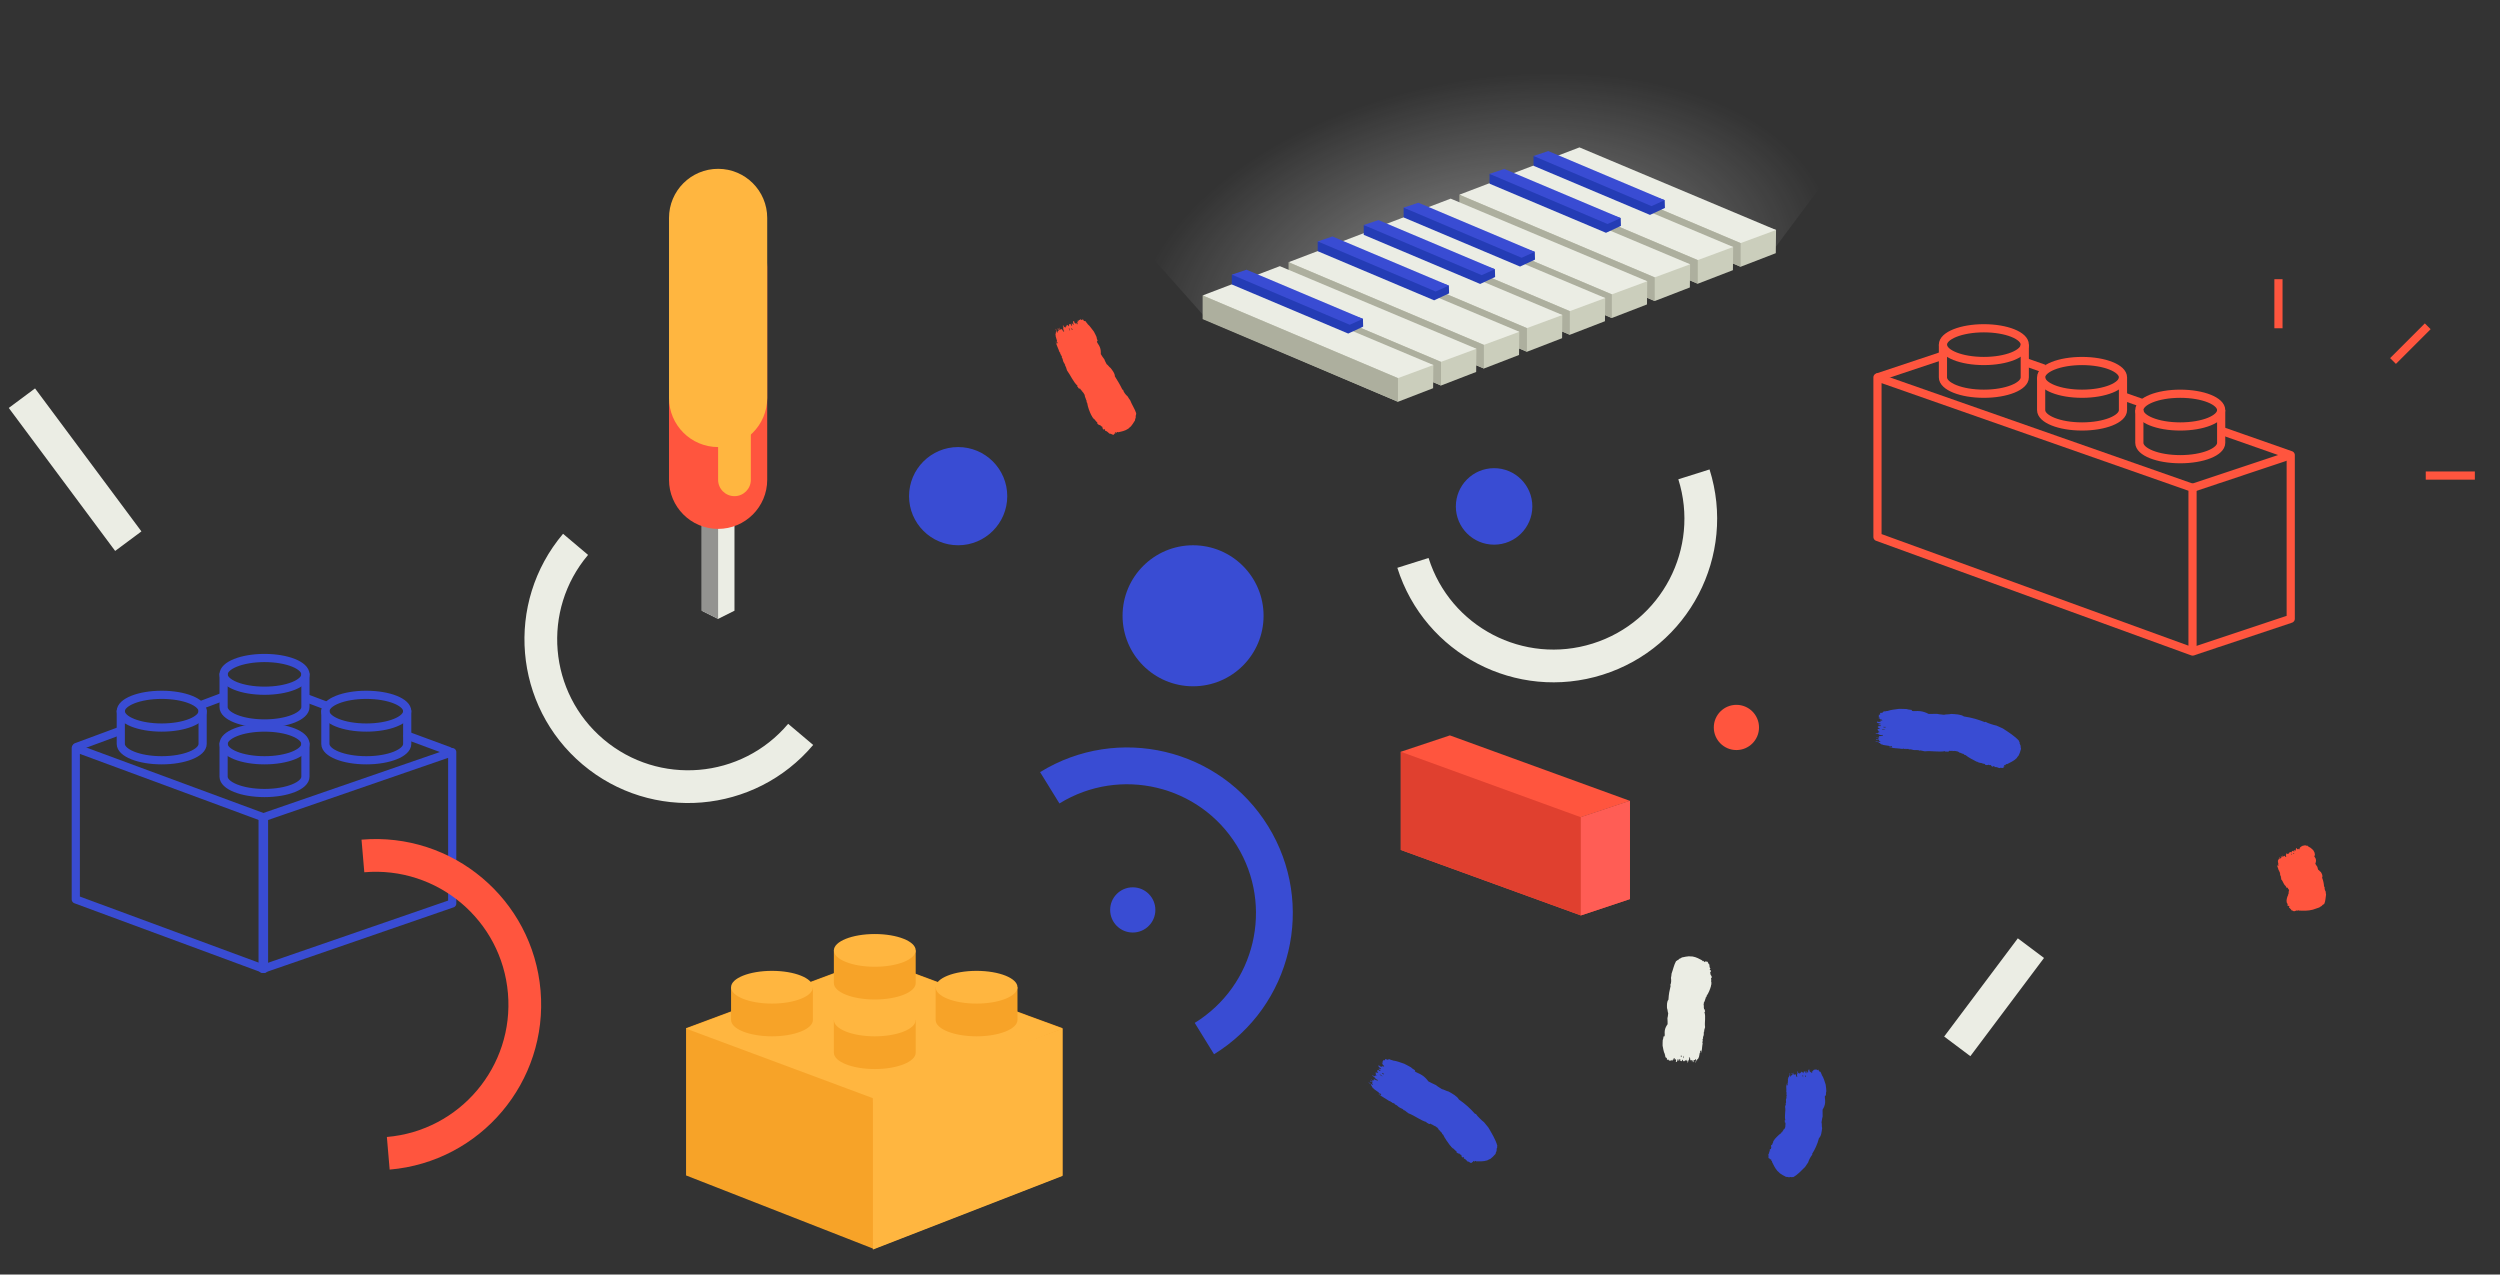 <?xml version="1.0" encoding="utf-8"?>
<!-- Generator: Adobe Illustrator 16.0.0, SVG Export Plug-In . SVG Version: 6.00 Build 0)  -->
<!DOCTYPE svg PUBLIC "-//W3C//DTD SVG 1.1//EN" "http://www.w3.org/Graphics/SVG/1.1/DTD/svg11.dtd">
<svg version="1.1" xmlns="http://www.w3.org/2000/svg" xmlns:xlink="http://www.w3.org/1999/xlink" x="0px" y="0px" width="611px"
	 height="311.5px" viewBox="-2.146 -33.314 611 311.5" enable-background="new -2.146 -33.314 611 311.5" xml:space="preserve">
<rect x="-2.146" y="-33.314" width="611" height="311.5" fill="#333333" stroke="none"/>
<g id="Layer_2">
	
		<radialGradient id="SVGID_1_" cx="360.604" cy="37.673" r="97.268" gradientTransform="matrix(0.981 -0.192 0.114 0.582 2.409 84.91)" gradientUnits="userSpaceOnUse">
		<stop  offset="0.129" style="stop-color:#FFFFFF;stop-opacity:0.4"/>
		<stop  offset="0.892" style="stop-color:#FFFFFF;stop-opacity:0"/>
	</radialGradient>
	<path fill="url(#SVGID_1_)" d="M256.854,4.186l35.5,40l139-16.5l32-43C463.354-15.314,341.354-81.814,256.854,4.186z"/>
</g>
<g id="Layer_1">
	
		<rect x="74.909" y="49.948" display="none" fill="none" stroke="#394CD3" stroke-width="2" stroke-miterlimit="10" width="407.998" height="239.727"/>
	<circle fill="#394CD3" cx="232.026" cy="87.948" r="12"/>
	<circle fill="#394CD3" cx="274.701" cy="189.071" r="5.525"/>
	<circle fill="#FF553E" cx="422.232" cy="144.474" r="5.525"/>
	<path fill="none" stroke="#EBEDE4" stroke-width="8" stroke-miterlimit="10" d="M193.539,146.168
		c-12.824,15.193-35.539,17.112-50.732,4.289c-15.191-12.826-17.111-35.541-4.287-50.732"/>
	<path fill="none" stroke="#394CD3" stroke-width="9" stroke-linejoin="round" stroke-miterlimit="10" d="M254.416,159.222
		c16.925-10.437,39.104-5.177,49.539,11.75c10.437,16.924,5.177,39.104-11.749,49.54"/>
	<path fill="none" stroke="#EBEDE4" stroke-width="8" stroke-miterlimit="10" d="M411.853,82.619
		c5.979,18.963-4.555,39.183-23.52,45.156c-18.963,5.976-39.183-4.555-45.156-23.519"/>
	<line fill="none" stroke="#EBEDE4" stroke-width="8" stroke-miterlimit="10" x1="3.208" y1="63.999" x2="29.208" y2="98.948"/>
	
		<line fill="none" stroke="#EBEDE4" stroke-width="8" stroke-miterlimit="10" x1="476.209" y1="222.415" x2="494.209" y2="198.413"/>
	<circle fill="#394CD3" cx="363.01" cy="90.454" r="9.348"/>
	<circle fill="#394CD3" cx="289.44" cy="117.183" r="17.232"/>
	<g>
		<g>
			<g>
				<path fill="#FF553E" d="M267.523,71.668c0.195,0.001,0.176-0.149,0.356-0.046c0.104,0.109,0.035,0.228,0.066,0.339
					c0.432,0.053,0.771,0.449,1.071,0.713c0.356-0.067,0.656,0.305,1.003,0.283c-0.143-0.2,0.06,0.018,0.121-0.047
					c-0.001-0.09-0.029-0.177-0.004-0.268c0.104,0.093,0.219,0.081,0.353-0.063c-0.092-0.068-0.234-0.064-0.122-0.22
					c0.171-0.04,0.313,0.122,0.475,0.155c-0.046-0.085-0.128-0.167-0.003-0.268c0.067,0.142,0.188-0.1,0.252,0.095
					c0.845-0.198,1.661-0.303,2.532-0.892c0.219-0.251,0.42-0.38,0.626-0.56c0.314-0.391,0.683-0.921,0.838-1.213
					c0.03-0.062,0.104-0.124,0.141-0.202c0.047-0.11,0.033-0.267,0.063-0.371c0.038-0.136,0.12-0.257,0.139-0.38
					c-0.058-0.148,0.035-0.316-0.021-0.463c0.142-0.093,0.028-0.147,0.113-0.23c-0.015-0.104-0.05-0.206,0.027-0.323
					c-0.341-1.088-1.063-2.082-1.479-3.191c-0.273-0.348-0.397-0.571-0.634-0.962c-0.482-0.389-0.998-1.063-1.104-1.616
					c-0.044-0.051-0.145,0.063-0.172-0.032c-0.546-1.152-1.055-1.987-1.839-3.25c0.021-0.702-0.56-1.395-1.036-2.03
					c-0.386-0.253-0.646-0.741-0.966-0.93c-0.171-0.37-0.395-0.678-0.556-1.179c-0.375-0.44-0.569-0.83-0.877-1.298
					c0.026-0.55,0.001-1.14-0.253-1.742c-0.268-0.642-0.618-0.889-0.712-1.337c0.104-0.043,0.097-0.104,0.194-0.148
					c-0.085-0.308-0.266-0.63-0.257-0.923c-0.247-0.57-0.355-0.742-0.661-1.338c-0.451-0.514-0.92-1.341-1.533-1.841
					c-0.103-0.275-0.332-0.306-0.414-0.613c-0.065,0.021-0.09-0.038-0.11-0.099c-0.122-0.002-0.232-0.023-0.35-0.041
					c-0.079-0.135-0.195-0.198-0.244-0.392c-0.155-0.038-0.175,0.086-0.255,0.167c-0.098-0.077-0.271-0.009-0.297-0.215
					c-0.135,0.126-0.361,0.232-0.545,0.25c0.042,0.109,0.088,0.218-0.067,0.283c0.062-0.105-0.064-0.204-0.169-0.225
					c0.087,0.118-0.031,0.19,0.078,0.314c-0.19,0.044-0.063,0.159-0.16,0.226c0.099,0.172,0.156,0.333-0.064,0.433
					c-0.094-0.11-0.096-0.391-0.244-0.391c0.06,0.088,0.06,0.161-0.033,0.217c-0.084-0.102-0.215-0.111-0.297-0.216
					c-0.152-0.168-0.028-0.396-0.209-0.455c-0.312,0.104-0.064,0.333-0.176,0.48c0.14,0.032,0.002,0.09,0.097,0.208
					c-0.02,0.095,0.104,0.221-0.068,0.282c-0.058-0.046-0.034-0.244-0.147-0.183c-0.062-0.066-0.041-0.283-0.204-0.156
					c-0.064,0.171,0.122,0.471,0.12,0.548c-0.028-0.104-0.181,0.025-0.224-0.049c-0.073-0.035-0.151-0.311-0.136-0.439
					c-0.165,0.102-0.165,0.272-0.257,0.019c-0.324,0.149-0.009,0.443-0.246,0.613c-0.028-0.175-0.156-0.167-0.205-0.307
					c-0.205,0.088-0.165,0.003-0.188-0.116c-0.186,0.118-0.034,0.545-0.341,0.408c0.126,0.152,0.037,0.257-0.028,0.366
					c-0.072-0.071-0.06-0.305-0.188-0.267c0.02,0.055,0.028,0.105-0.07,0.135c-0.182-0.043-0.317-0.32-0.302-0.516
					c-0.255,0.167,0.017,0.45,0.048,0.683c-0.063,0.034-0.123,0.07-0.068,0.133c0.021,0.283,0.103,0.35,0.155,0.63
					c0.067-0.023,0.151-0.078,0.185-0.034c-0.232,0.035-0.053,0.163-0.233,0.208c-0.159-0.225-0.296-0.335-0.451-0.696
					c-0.132-0.048-0.069,0.232-0.309,0.192c-0.027-0.104-0.082-0.155-0.149-0.183c-0.144-0.096,0.014-0.392-0.188-0.267
					c0.066,0.189,0.254,0.404,0.046,0.532c-0.182-0.046-0.178-0.439-0.394-0.423c0.087,0.086-0.161,0.281,0.062,0.273
					c-0.021-0.044-0.021-0.117,0.034-0.066c0.156,0.097,0.105,0.334,0.117,0.396c-0.068,0.061-0.306,0.081-0.254,0.167
					c0.076-0.029,0.104,0.079-0.018,0.107c0.021,0.065,0.089,0.146,0.021,0.19c-0.001-0.111-0.313-0.018-0.148-0.183l-0.152-0.332
					c-0.021-0.055,0.044-0.089-0.004-0.147c-0.069-0.071-0.057-0.306-0.188-0.267c0.104,0.197,0.05,0.358,0.193,0.564
					c-0.056,0.075-0.058,0.161-0.161,0.225l0.097,0.207c-0.227,0.124-0.057,0.335-0.176,0.482c0.027,0.073,0.069,0.124,0.131,0.141
					c-0.063,0.035-0.122,0.072-0.07,0.133c0.168,0.482,0.178,0.77,0.332,1.153c0.024,0.068-0.124,0.097-0.053,0.175
					c0.046,0.199,0.2,0.191,0.245,0.391c-0.218,0.019-0.162,0.081-0.233,0.208c-0.063-0.137-0.204-0.553-0.306-0.663
					c0.163,0.847,0.694,1.813,0.977,2.714c0.074-0.011,0.146-0.015,0.205,0.007c-0.247,0.035,0.071,0.193-0.078,0.251
					c0.073,0.129,0.271,0.209,0.14,0.413c0.246-0.01,0.146,0.283,0.317,0.375c0.042,0.085-0.119,0.128-0.021,0.226
					c0.241,0.318,0.234,0.665,0.306,0.864c0.114,0.352,0.366,0.619,0.494,0.923c0.034,0.082-0.022,0.175,0.007,0.267
					c0.021,0.063,0.14,0.121,0.165,0.183c0.146,0.339,0.15,0.645,0.293,0.925c0.95,1.297,1.46,2.726,2.578,3.757
					c-0.091,0.052-0.113,0.112-0.105,0.177c0.303,0.022,0.258,0.68,0.709,0.464c0.014,0.266,0.4,0.343,0.42,0.645
					c0.063-0.032,0.142-0.099,0.179-0.057c-0.057,0.044-0.146,0.084-0.126,0.137c0.152-0.022,0.183,0.327,0.359,0.224
					c-0.175,0.06,0.082,0.229,0.08,0.234c0.027,0.099,0.026,0.217,0.186,0.281c-0.025,0.123,0.026,0.254,0.106,0.388
					c0.021,0.052-0.015,0.1-0.047,0.147c0.224,0.212,0.259,0.854,0.48,1.066c-0.122,0.065,0.021,0.154-0.066,0.224l0.171,0.234
					c0.127,0.964,0.581,2.146,1.008,3.021l0.176,0.238c0.033,0.054-0.021,0.104,0.039,0.155c0.119,0.177,0.266,0.339,0.397,0.507
					c0.043,0.048,0.104,0.007,0.144,0.079c0.231,0.271,0.451,0.611,0.707,0.772c0.024,0.113-0.05,0.229,0.051,0.344
					c0.229,0.228,0.479,0.344,0.75,0.348c-0.063,0.064,0.033,0.129,0.08,0.192c0.126,0.067,0.597,0.223,0.348,0.422
					c-0.021-0.021-0.073-0.013-0.047,0.039C267.326,71.267,267.398,71.492,267.523,71.668z M259.056,46.908
					c0.305-0.003,0.147,0.426,0.357,0.638C259.112,47.354,259.256,47.291,259.056,46.908z M259.776,47.33
					c0.147-0.128-0.063-0.152-0.099-0.355l0.163-0.075c0.065,0.208,0.046,0.225,0.171,0.373
					C259.908,47.341,259.857,47.31,259.776,47.33z"/>
			</g>
		</g>
	</g>
	<g>
		<g>
			<g>
				<path fill="#FF553E" d="M557.312,188.627c0.157,0.011,0.229-0.063,0.313-0.006c0.02,0.061-0.103,0.109-0.143,0.164
					c0.309,0.049,0.347,0.262,0.434,0.402c0.316-0.003,0.34,0.191,0.626,0.218c0.004-0.104,0.034,0.013,0.121-0.009
					c0.052-0.041,0.078-0.084,0.149-0.124c0.027,0.054,0.127,0.06,0.314,0.007c-0.031-0.042-0.149-0.055,0.027-0.115
					c0.156,0,0.18,0.092,0.285,0.123c0.016-0.043-0.005-0.092,0.15-0.123c-0.024,0.072,0.208-0.022,0.146,0.072
					c0.786,0.006,1.503,0.077,2.544-0.061c0.317-0.086,0.557-0.113,0.823-0.165c0.479-0.138,1.074-0.341,1.363-0.464
					c0.059-0.023,0.157-0.043,0.229-0.076c0.102-0.051,0.177-0.139,0.26-0.188c0.104-0.063,0.238-0.115,0.32-0.181
					c0.034-0.094,0.201-0.168,0.235-0.265c0.165-0.021,0.104-0.075,0.22-0.104c0.045-0.063,0.07-0.129,0.197-0.18
					c0.308-0.705,0.274-1.479,0.417-2.234c-0.069-0.264-0.069-0.426-0.084-0.715c-0.219-0.323-0.339-0.832-0.256-1.18
					c-0.021-0.036-0.151,0.03-0.144-0.031c-0.067-0.771-0.156-1.38-0.488-2.209c0.238-0.476-0.063-0.942-0.291-1.366
					c-0.272-0.154-0.402-0.443-0.646-0.542c-0.063-0.229-0.189-0.411-0.217-0.731c-0.234-0.254-0.31-0.5-0.5-0.765
					c0.139-0.364,0.231-0.759,0.122-1.131c-0.117-0.394-0.377-0.513-0.386-0.796c0.104-0.048,0.104-0.085,0.202-0.132
					c-0.025-0.183-0.137-0.353-0.08-0.539c-0.134-0.315-0.201-0.404-0.382-0.728c-0.317-0.256-0.613-0.643-1.097-0.803
					c-0.049-0.144-0.254-0.107-0.28-0.275c-0.063,0.027-0.073-0.004-0.086-0.033c-0.107,0.023-0.208,0.04-0.31,0.056
					c-0.053-0.063-0.147-0.075-0.162-0.18c-0.134,0.013-0.17,0.092-0.255,0.157c-0.075-0.022-0.243,0.058-0.235-0.063
					c-0.141,0.106-0.363,0.224-0.531,0.274c0.021,0.059,0.046,0.113-0.104,0.188c0.07-0.077-0.027-0.108-0.118-0.097
					c0.063,0.052-0.058,0.123,0.022,0.173c-0.183,0.069-0.082,0.11-0.183,0.173c0.063,0.081,0.092,0.165-0.127,0.276
					c-0.063-0.046-0.021-0.216-0.161-0.183c0.04,0.039,0.028,0.086-0.063,0.142c-0.062-0.041-0.178-0.021-0.235-0.063
					c-0.111-0.063,0.035-0.231-0.118-0.229c-0.298,0.135-0.108,0.217-0.23,0.332c0.12-0.014-0.015,0.055,0.054,0.104
					c-0.029,0.063,0.063,0.111-0.104,0.188c-0.045-0.019,0.008-0.142-0.106-0.076c-0.044-0.026,0.007-0.162-0.16-0.049
					c-0.086,0.118,0.038,0.258,0.023,0.305c-0.009-0.058-0.166,0.058-0.192,0.021c-0.062-0.004-0.09-0.15-0.056-0.233
					c-0.165,0.101-0.191,0.203-0.234,0.069c-0.315,0.166-0.076,0.271-0.315,0.429c0-0.103-0.115-0.063-0.142-0.14
					c-0.199,0.103-0.147,0.039-0.147-0.026c-0.188,0.112-0.116,0.339-0.371,0.326c0.091,0.063-0.008,0.146-0.084,0.229
					c-0.058-0.026-0.006-0.172-0.129-0.118c0.007,0.028,0.01,0.061-0.086,0.1c-0.157,0.016-0.239-0.121-0.193-0.242
					c-0.257,0.16-0.057,0.27-0.063,0.398c-0.063,0.037-0.122,0.071-0.086,0.1c-0.022,0.167,0.039,0.188,0.048,0.346
					c0.063-0.029,0.147-0.082,0.172-0.063c-0.22,0.072-0.072,0.109-0.244,0.18c-0.109-0.102-0.219-0.135-0.303-0.316
					c-0.111,0-0.103,0.156-0.311,0.188c-0.009-0.059-0.051-0.074-0.107-0.076c-0.113-0.023,0.071-0.238-0.13-0.117
					c0.032,0.103,0.168,0.188-0.039,0.313c-0.155,0.014-0.094-0.228-0.29-0.166c0.063,0.03-0.188,0.207,0.014,0.149
					c-0.017-0.021-0.002-0.063,0.043-0.049c0.126,0.022,0.045,0.178,0.044,0.215c-0.071,0.055-0.288,0.118-0.256,0.159
					c0.075-0.036,0.084,0.023-0.031,0.068c0.008,0.036,0.062,0.065-0.01,0.108c0.017-0.065-0.28,0.063-0.107-0.074l-0.087-0.165
					c-0.011-0.028,0.054-0.064,0.021-0.093c-0.057-0.024-0.007-0.17-0.132-0.114c0.065,0.095-0.012,0.204,0.091,0.297
					c-0.063,0.058-0.075,0.108-0.184,0.173l0.058,0.104c-0.227,0.127-0.104,0.218-0.232,0.332c0.016,0.037,0.046,0.061,0.097,0.058
					c-0.063,0.036-0.122,0.069-0.085,0.097c0.077,0.254,0.042,0.426,0.123,0.622c0.014,0.035-0.128,0.087-0.073,0.117
					c0.012,0.108,0.15,0.067,0.161,0.18c-0.197,0.063-0.156,0.087-0.242,0.181c-0.039-0.064-0.102-0.287-0.177-0.332
					c0.033,0.479,0.313,0.934,0.396,1.403c0.065-0.021,0.132-0.04,0.182-0.04c-0.228,0.074,0.028,0.098-0.116,0.165
					c0.041,0.063,0.204,0.063,0.046,0.214c0.225-0.061,0.077,0.135,0.217,0.151c0.021,0.042-0.133,0.103-0.063,0.14
					c0.161,0.137,0.078,0.336,0.085,0.438c0.019,0.18,0.17,0.28,0.207,0.433c0.011,0.04-0.063,0.105-0.061,0.151
					c0.003,0.028,0.093,0.041,0.101,0.069c0.043,0.166-0.026,0.342,0.027,0.474c0.538,0.553,0.515,1.299,1.222,1.71
					c-0.096,0.041-0.134,0.078-0.146,0.111c0.271-0.028-0.005,0.347,0.459,0.172c-0.086,0.146,0.219,0.146,0.125,0.314
					c0.063-0.021,0.152-0.067,0.174-0.051c-0.063,0.031-0.158,0.063-0.158,0.092c0.141-0.031,0.037,0.163,0.229,0.088
					c-0.174,0.053-0.015,0.119-0.019,0.123c-0.012,0.056-0.057,0.117,0.056,0.142c-0.064,0.067-0.065,0.139-0.048,0.205
					c-0.003,0.024-0.049,0.055-0.095,0.084c0.113,0.098-0.092,0.44,0.021,0.541c-0.134,0.044-0.039,0.077-0.146,0.124l0.047,0.115
					c-0.293,0.519-0.405,1.105-0.418,1.532l0.047,0.114c0.009,0.023-0.063,0.053-0.038,0.077l0.069,0.248
					c0.01,0.021,0.08,0.002,0.073,0.038c0.047,0.134,0.048,0.302,0.17,0.383c-0.039,0.056-0.158,0.109-0.142,0.168
					c0.067,0.109,0.209,0.172,0.428,0.18c-0.084,0.029-0.039,0.063-0.035,0.094c0.065,0.035,0.368,0.125,0.061,0.211
					c-0.002-0.01-0.053-0.008-0.058,0.021C557.359,188.433,557.303,188.542,557.312,188.627z M557.767,175.331
					c0.276-0.067,0.068,0.228,0.228,0.308C557.752,175.588,557.888,175.52,557.767,175.331z M558.356,175.422
					c0.154-0.11-0.032-0.077-0.034-0.192l0.16-0.082c0.028,0.108,0.008,0.125,0.101,0.187
					C558.473,175.399,558.431,175.392,558.356,175.422z"/>
			</g>
		</g>
	</g>
	<g>
		<g>
			<g>
				<path fill="#394CD3" d="M430.302,247.767c0.079,0.147,0.197,0.127,0.183,0.269c-0.056,0.082-0.18,0.03-0.263,0.059
					c0.116,0.322-0.096,0.59-0.206,0.826c0.188,0.289-0.038,0.515,0.077,0.793c0.129-0.107,0.003,0.045,0.074,0.1
					c0.075,0.002,0.143-0.02,0.227,0.005c-0.051,0.081-0.008,0.179,0.152,0.289c0.036-0.073-0.011-0.19,0.155-0.097
					c0.082,0.14-0.021,0.256-0.006,0.389c0.063-0.036,0.108-0.104,0.229,0.002c-0.104,0.059,0.137,0.16-0.017,0.211
					c0.393,0.717,0.661,1.448,1.346,2.26c0.265,0.198,0.416,0.387,0.613,0.576c0.404,0.288,0.954,0.61,1.255,0.735
					c0.061,0.026,0.132,0.096,0.211,0.121c0.11,0.036,0.26,0.004,0.366,0.021c0.138,0.021,0.267,0.092,0.39,0.092
					c0.139-0.078,0.316-0.013,0.458-0.094c0.106,0.127,0.149,0.006,0.244,0.078c0.104-0.033,0.203-0.088,0.331-0.029
					c1.059-0.563,1.984-1.588,2.899-2.494c0.262-0.424,0.44-0.646,0.727-1.071c0.212-0.663,0.637-1.499,1.046-1.944
					c0.023-0.068-0.127-0.095-0.057-0.179c0.385-0.599,0.681-1.158,0.946-1.767c0.288-0.604,0.508-1.264,0.721-2.063
					c0.577-0.52,0.649-1.551,0.776-2.428c-0.129-0.488-0.02-1.086-0.147-1.461c0.113-0.434,0.1-0.842,0.269-1.389
					c-0.04-0.623,0.029-1.092-0.016-1.687c0.298-0.483,0.588-1.062,0.626-1.767c0.048-0.748-0.127-1.154-0.05-1.635
					c0.111,0.004,0.13-0.062,0.234-0.062c0.039-0.345-0.005-0.745,0.111-1.04c-0.011-0.688-0.079-0.896-0.162-1.625
					c-0.229-0.7-0.488-1.697-0.949-2.364c-0.024-0.317-0.241-0.378-0.243-0.661c-0.068,0.01-0.076-0.05-0.082-0.105
					c-0.117-0.023-0.223-0.063-0.326-0.101c-0.044-0.132-0.142-0.21-0.14-0.386c-0.141-0.063-0.188,0.043-0.286,0.102
					c-0.073-0.086-0.259-0.061-0.23-0.242c-0.16,0.086-0.407,0.136-0.588,0.117c0.013,0.104,0.027,0.207-0.138,0.232
					c0.084-0.082-0.015-0.189-0.106-0.227c0.055,0.119-0.077,0.16-0.003,0.289c-0.195,0.004-0.103,0.127-0.211,0.166
					c0.053,0.168,0.067,0.317-0.173,0.363c-0.063-0.111,0.008-0.355-0.139-0.386c0.033,0.087,0.018,0.151-0.087,0.185
					c-0.057-0.104-0.18-0.139-0.229-0.242c-0.106-0.174,0.07-0.354-0.089-0.438c-0.323,0.033-0.146,0.277-0.289,0.39
					c0.125,0.055-0.021,0.078,0.04,0.196c-0.041,0.08,0.044,0.214-0.138,0.234c-0.045-0.052,0.026-0.22-0.1-0.188
					c-0.041-0.068,0.03-0.256-0.158-0.176c-0.104,0.139,0,0.436-0.021,0.5c-0.001-0.096-0.18-0.01-0.199-0.084
					c-0.063-0.044-0.069-0.298-0.021-0.406c-0.185,0.057-0.228,0.206-0.25-0.031c-0.353,0.068-0.119,0.386-0.392,0.49
					c0.015-0.158-0.11-0.178-0.123-0.308c-0.219,0.039-0.16-0.027-0.148-0.136c-0.207,0.068-0.171,0.47-0.432,0.293
					c0.084,0.156-0.027,0.229-0.121,0.313c-0.051-0.074,0.021-0.273-0.113-0.268c0.004,0.05,0.002,0.097-0.103,0.104
					c-0.165-0.07-0.229-0.339-0.162-0.505c-0.288,0.101-0.1,0.396-0.124,0.604c-0.068,0.019-0.137,0.039-0.103,0.103
					c-0.053,0.251,0.012,0.323-0.006,0.579c0.068-0.008,0.165-0.04,0.185,0.004c-0.232-0.012-0.092,0.135-0.276,0.141
					c-0.098-0.228-0.2-0.348-0.263-0.689c-0.114-0.064-0.126,0.189-0.346,0.109c0-0.097-0.039-0.149-0.1-0.188
					c-0.113-0.107,0.108-0.339-0.114-0.268c0.02,0.178,0.145,0.398-0.088,0.473c-0.163-0.072-0.063-0.416-0.271-0.438
					c0.063,0.09-0.227,0.215-0.012,0.25c-0.012-0.043,0.007-0.106,0.052-0.055c0.126,0.113,0.021,0.313,0.014,0.369
					c-0.081,0.039-0.313,0.018-0.285,0.102c0.081-0.016,0.081,0.088-0.044,0.09c0.003,0.063,0.052,0.144-0.026,0.173
					c0.026-0.101-0.297-0.072-0.099-0.188l-0.063-0.316c-0.007-0.051,0.063-0.069,0.035-0.131c-0.053-0.074,0.021-0.274-0.114-0.269
					c0.053,0.192-0.043,0.322,0.045,0.528c-0.07,0.056-0.095,0.13-0.211,0.166l0.04,0.197c-0.249,0.064-0.139,0.281-0.289,0.39
					c0.01,0.069,0.038,0.12,0.091,0.147c-0.069,0.019-0.137,0.038-0.103,0.103c0.047,0.461-0.06,0.639-0.021,0.973
					c0.003,0.058-0.146,0.056-0.103,0.123c-0.021,0.158,0.132,0.183,0.113,0.339c-0.213-0.025-0.18,0.03-0.286,0.111
					c-0.021-0.111-0.023-0.446-0.086-0.549c-0.077,0.658,0.05,1.468-0.02,2.186c0.071,0.014,0.142,0.025,0.188,0.059
					c-0.241-0.037-0.004,0.156-0.166,0.158c0.016,0.106,0.165,0.217-0.039,0.322c0.229,0.061,0.021,0.237,0.144,0.35
					c0.004,0.069-0.16,0.057-0.108,0.147c0.095,0.287-0.043,0.522-0.078,0.683c-0.063,0.271,0.039,0.526,0.014,0.771
					c-0.009,0.065-0.103,0.106-0.117,0.177c-0.01,0.049,0.067,0.126,0.063,0.178c-0.021,0.271-0.181,0.465-0.19,0.689
					c0.108,0.585,0.063,1.145,0.003,1.676c-0.031,0.541-0.084,1.057,0.063,1.607c-0.104-0.02-0.155,0.002-0.188,0.039
					c0.236,0.17-0.204,0.477,0.268,0.602c-0.167,0.139,0.069,0.382-0.111,0.537c0.065,0.021,0.168,0.029,0.169,0.07
					c-0.07-0.01-0.165-0.041-0.185-0.004c0.13,0.074-0.079,0.256,0.12,0.309c-0.169-0.07-0.089,0.154-0.095,0.156
					c-0.043,0.063-0.121,0.115-0.057,0.234c-0.104,0.037-0.154,0.127-0.188,0.23c-0.021,0.033-0.078,0.033-0.134,0.035
					c0.011,0.224-0.396,0.511-0.387,0.729c-0.13-0.052-0.087,0.073-0.198,0.044l-0.063,0.188c-0.316,0.207-0.615,0.469-0.88,0.741
					c-0.271,0.269-0.531,0.535-0.725,0.783l-0.072,0.172c-0.018,0.037-0.087,0.01-0.091,0.063c-0.051,0.125-0.12,0.24-0.18,0.36
					c-0.016,0.037,0.052,0.072,0.014,0.109c-0.093,0.203-0.245,0.406-0.239,0.611c-0.075,0.033-0.199-0.004-0.24,0.081
					c-0.071,0.188-0.051,0.378,0.07,0.579c-0.078-0.04-0.086,0.037-0.114,0.076c0.005,0.1,0.094,0.473-0.177,0.299
					c0.011-0.016-0.021-0.057-0.052-0.031C430.525,247.586,430.383,247.661,430.302,247.767z M438.395,229.388
					c0.295,0.054,0.036,0.397,0.188,0.623C438.342,229.788,438.492,229.76,438.395,229.388z M438.985,229.889
					c0.177-0.085-0.021-0.146-0.005-0.329l0.178-0.035c0.013,0.192-0.014,0.203,0.07,0.356
					C439.108,229.926,439.068,229.885,438.985,229.889z"/>
			</g>
		</g>
	</g>
	<g>
		<g>
			<g>
				<path fill="#EBEDE4" d="M416.002,203.861c-0.146-0.108-0.233-0.007-0.296-0.171c0-0.125,0.131-0.158,0.187-0.244
					c-0.272-0.271-0.24-0.703-0.275-1.031c-0.305-0.162-0.259-0.557-0.521-0.742c-0.038,0.199-0.03-0.043-0.119-0.043
					c-0.063,0.056-0.103,0.123-0.185,0.16c-0.012-0.112-0.104-0.175-0.297-0.166c0.018,0.099,0.123,0.181-0.063,0.205
					c-0.149-0.074-0.141-0.257-0.23-0.367c-0.026,0.076-0.025,0.175-0.185,0.158c0.047-0.123-0.206-0.051-0.116-0.201
					c-0.743-0.375-1.398-0.805-2.438-0.978c-0.332,0.021-0.564-0.022-0.839-0.04c-0.498,0.044-1.133,0.148-1.445,0.236
					c-0.063,0.018-0.163,0.011-0.241,0.039c-0.109,0.039-0.209,0.146-0.305,0.193c-0.122,0.063-0.269,0.088-0.363,0.154
					c-0.063,0.131-0.245,0.182-0.309,0.313c-0.163-0.028-0.122,0.074-0.242,0.074c-0.063,0.077-0.106,0.166-0.243,0.193
					c-0.513,0.924-0.722,2.043-1.094,3.047c-0.018,0.402-0.066,0.631-0.146,1.039c0.105,0.559,0.074,1.324-0.184,1.785
					c0.002,0.063,0.15,0.037,0.114,0.123c-0.28,1.139-0.473,2.043-0.543,3.4c-0.429,0.506-0.366,1.338-0.354,2.065
					c0.18,0.403,0.129,0.928,0.294,1.244c-0.063,0.379-0.044,0.737-0.187,1.218c0.071,0.54,0.013,0.95,0.042,1.475
					c-0.309,0.428-0.589,0.92-0.685,1.532c-0.097,0.648,0.058,1.021-0.065,1.425c-0.112-0.013-0.135,0.043-0.24,0.035
					c-0.067,0.288-0.061,0.633-0.2,0.87c-0.044,0.578-0.024,0.771-0.033,1.396c0.149,0.639,0.217,1.455,0.553,2.08
					c-0.029,0.254,0.166,0.365,0.104,0.64c0.068,0.009,0.063,0.063,0.058,0.121c0.107,0.048,0.199,0.106,0.297,0.165
					c0.014,0.136,0.09,0.229,0.051,0.398c0.123,0.088,0.192-0.002,0.302-0.033c0.054,0.098,0.238,0.108,0.173,0.281
					c0.177-0.049,0.429-0.043,0.603,0.016c0.009-0.104,0.017-0.205,0.186-0.195c-0.102,0.061-0.029,0.188,0.056,0.24
					c-0.025-0.127,0.11-0.141,0.064-0.277c0.191,0.039,0.127-0.102,0.242-0.113c-0.015-0.173,0.004-0.32,0.248-0.313
					c0.035,0.122-0.085,0.342,0.051,0.398c-0.016-0.093,0.02-0.148,0.123-0.155c0.032,0.108,0.146,0.169,0.175,0.28
					c0.063,0.189-0.146,0.321-0.012,0.438c0.324,0.037,0.204-0.235,0.367-0.312c-0.109-0.078,0.038-0.07,0.005-0.198
					c0.059-0.067,0.003-0.214,0.186-0.194c0.031,0.059-0.074,0.204,0.058,0.2c0.022,0.075-0.088,0.237,0.113,0.2
					c0.136-0.107,0.097-0.414,0.132-0.477c-0.021,0.094,0.173,0.049,0.179,0.123c0.052,0.059,0.002,0.303-0.068,0.396
					c0.191-0.016,0.27-0.15,0.236,0.085c0.356,0.007,0.202-0.347,0.49-0.39c-0.052,0.148,0.066,0.191,0.052,0.319
					c0.224,0.011,0.148,0.063,0.116,0.161c0.219-0.021,0.271-0.413,0.482-0.188c-0.047-0.168,0.079-0.215,0.188-0.273
					c0.032,0.083-0.081,0.26,0.054,0.279c0.008-0.049,0.021-0.094,0.121-0.076c0.146,0.104,0.146,0.373,0.049,0.519
					c0.302-0.032,0.184-0.356,0.253-0.553c0.072-0.002,0.145-0.008,0.122-0.076c0.104-0.229,0.063-0.313,0.133-0.555
					c-0.068-0.009-0.17,0.004-0.18-0.043c0.227,0.063,0.118-0.107,0.303-0.074c0.045,0.237,0.12,0.377,0.104,0.719
					c0.099,0.091,0.165-0.151,0.358-0.028c-0.021,0.092,0.009,0.149,0.059,0.199c0.087,0.129-0.184,0.301,0.053,0.278
					c0.021-0.175-0.052-0.414,0.19-0.435c0.144,0.104-0.032,0.412,0.169,0.479c-0.041-0.101,0.268-0.157,0.063-0.235
					c0.002,0.041-0.029,0.102-0.063,0.037c-0.1-0.136,0.05-0.304,0.067-0.354c0.089-0.021,0.311,0.054,0.303-0.033
					c-0.083-0.005-0.063-0.103,0.063-0.078c0.013-0.06-0.019-0.146,0.063-0.155c-0.05,0.088,0.271,0.133,0.055,0.197l-0.008,0.318
					c-0.004,0.051-0.078,0.054-0.063,0.117c0.032,0.084-0.079,0.261,0.056,0.279c-0.012-0.193,0.11-0.3,0.07-0.517
					c0.081-0.039,0.12-0.104,0.243-0.115l0.004-0.196c0.257-0.012,0.195-0.24,0.366-0.313c0.008-0.068-0.011-0.124-0.056-0.161
					c0.071-0.002,0.143-0.008,0.122-0.075c0.059-0.441,0.176-0.67,0.203-1.029c0.008-0.063,0.152-0.027,0.123-0.115
					c0.047-0.174-0.098-0.229-0.052-0.4c0.202,0.07,0.183,0,0.303-0.07c0,0.131-0.06,0.511-0.017,0.638
					c0.211-0.744,0.192-1.646,0.356-2.42c-0.07-0.021-0.136-0.046-0.18-0.084c0.233,0.065,0.024-0.173,0.186-0.155
					c-0.005-0.123-0.146-0.259,0.067-0.355c-0.225-0.09-0.002-0.267-0.109-0.398c0.003-0.079,0.165-0.047,0.124-0.156
					c-0.067-0.326,0.095-0.582,0.144-0.749c0.08-0.295,0.001-0.586,0.047-0.853c0.014-0.072,0.108-0.114,0.131-0.189
					c0.016-0.053-0.059-0.143-0.05-0.193c0.05-0.301,0.2-0.516,0.224-0.771c-0.179-1.313,0.23-2.485-0.162-3.694
					c0.104,0.01,0.154-0.021,0.186-0.064c-0.246-0.154,0.164-0.574-0.324-0.651c0.146-0.186-0.127-0.43,0.033-0.643
					c-0.069-0.011-0.172-0.003-0.179-0.052c0.071-0.004,0.17,0.019,0.183-0.028c-0.139-0.063,0.043-0.313-0.162-0.331
					c0.178,0.048,0.064-0.193,0.07-0.197c0.035-0.08,0.104-0.158,0.017-0.279c0.094-0.068,0.124-0.186,0.138-0.313
					c0.016-0.045,0.068-0.062,0.124-0.074c-0.058-0.254,0.287-0.698,0.229-0.954c0.14,0.021,0.072-0.111,0.188-0.107l0.014-0.242
					c0.501-0.689,0.88-1.674,1.093-2.447l0.015-0.24c0.006-0.053,0.08-0.053,0.064-0.119l0.017-0.532
					c-0.002-0.056-0.076-0.063-0.06-0.125c-0.002-0.3,0.053-0.632-0.038-0.868c0.057-0.085,0.187-0.116,0.188-0.241
					c-0.027-0.267-0.145-0.478-0.347-0.629c0.091-0.006,0.059-0.099,0.063-0.164c-0.053-0.11-0.308-0.47,0.012-0.452
					c-0.001,0.022,0.048,0.049,0.062,0.002C415.891,204.219,415.982,204.038,416.002,203.861z M409.348,225.319
					c-0.274-0.115,0.053-0.391-0.044-0.638C409.49,224.948,409.336,224.943,409.348,225.319z M408.884,224.713
					c-0.19,0.043-0.016,0.146-0.068,0.314l-0.18-0.004c0.028-0.188,0.057-0.193,0.009-0.355
					C408.769,224.653,408.802,224.698,408.884,224.713z"/>
			</g>
		</g>
	</g>
	<g>
		<g>
			<g>
				<path fill="#394CD3" d="M355.245,249.566c0.189-0.005,0.188-0.149,0.351-0.052c0.083,0.107,0.005,0.221,0.02,0.329
					c0.394,0.06,0.658,0.456,0.912,0.721c0.366-0.044,0.58,0.339,0.905,0.372c-0.093-0.211,0.051,0.021,0.124-0.025
					c0.02-0.086,0.009-0.174,0.054-0.258c0.077,0.104,0.191,0.111,0.352-0.006c-0.074-0.084-0.215-0.104-0.075-0.234
					c0.171-0.012,0.275,0.172,0.427,0.231c-0.026-0.092-0.091-0.188,0.051-0.263c0.04,0.149,0.203-0.063,0.229,0.141
					c0.866-0.033,1.728,0.078,2.752-0.242c0.271-0.189,0.508-0.256,0.758-0.371c0.398-0.299,0.866-0.74,1.066-1.01
					c0.039-0.057,0.132-0.098,0.176-0.172c0.063-0.105,0.061-0.291,0.103-0.402c0.054-0.143,0.153-0.25,0.184-0.389
					c-0.059-0.201,0.056-0.363-0.002-0.566c0.159-0.051,0.036-0.168,0.138-0.23c-0.014-0.137-0.052-0.276,0.038-0.391
					c-0.394-1.496-1.354-3.051-2.189-4.488c-0.392-0.477-0.631-0.768-1.066-1.303c-0.356-0.271-0.749-0.627-1.102-0.998
					c-0.364-0.346-0.688-0.709-0.891-1.035c-0.076-0.06-0.137,0.084-0.217-0.028c-1.205-1.337-2.247-2.313-3.938-3.501
					c-0.428-0.8-1.543-1.385-2.486-1.932c-0.589-0.125-1.214-0.528-1.682-0.602c-0.441-0.324-0.896-0.527-1.431-0.974
					c-0.704-0.292-1.188-0.607-1.847-0.901c-0.395-0.537-0.884-1.104-1.596-1.551c-0.755-0.479-1.276-0.555-1.723-0.92
					c0.063-0.096,0.008-0.146,0.063-0.237c-0.328-0.241-0.758-0.448-0.987-0.726c-0.699-0.403-0.931-0.504-1.688-0.896
					c-0.857-0.264-1.824-0.695-2.715-0.775c-0.282-0.178-0.507-0.073-0.813-0.311c-0.041,0.057-0.105,0.016-0.173-0.027
					c-0.107,0.064-0.226,0.107-0.34,0.154c-0.17-0.076-0.319-0.07-0.508-0.216c-0.165,0.052-0.089,0.173-0.099,0.289
					c-0.146-0.019-0.245,0.14-0.426-0.03c-0.021,0.188-0.146,0.406-0.293,0.523c0.119,0.072,0.24,0.146,0.151,0.291
					c-0.024-0.129-0.212-0.147-0.315-0.108c0.164,0.062,0.115,0.188,0.308,0.239c-0.138,0.145,0.063,0.178,0.024,0.29
					c0.217,0.101,0.391,0.212,0.268,0.424c-0.164-0.048-0.375-0.298-0.508-0.216c0.115,0.047,0.173,0.111,0.133,0.212
					c-0.148-0.043-0.272,0.019-0.424-0.03c-0.262-0.064-0.323-0.34-0.526-0.295c-0.193,0.264,0.192,0.334,0.207,0.529
					c0.146-0.047,0.069,0.079,0.239,0.133c0.057,0.096,0.258,0.143,0.15,0.291c-0.086-0.01-0.214-0.199-0.271-0.08
					c-0.104-0.027-0.249-0.232-0.298-0.029c0.068,0.189,0.461,0.354,0.517,0.426c-0.102-0.075-0.138,0.121-0.23,0.076
					c-0.091,0.01-0.365-0.191-0.448-0.317c-0.07,0.181,0.06,0.336-0.213,0.153c-0.175,0.313,0.324,0.404,0.243,0.688
					c-0.157-0.144-0.267-0.063-0.411-0.162c-0.115,0.188-0.146,0.093-0.25-0.003c-0.076,0.208,0.377,0.51,0.005,0.553
					c0.227,0.068,0.226,0.211,0.247,0.348c-0.116-0.024-0.278-0.24-0.364-0.137c0.056,0.039,0.104,0.078,0.037,0.157
					c-0.192,0.062-0.521-0.112-0.651-0.296c-0.102,0.289,0.353,0.396,0.555,0.585c-0.029,0.066-0.057,0.132,0.036,0.158
					c0.229,0.243,0.354,0.258,0.611,0.479c0.042-0.058,0.075-0.151,0.137-0.131c-0.182,0.159,0.074,0.174-0.052,0.315
					c-0.31-0.115-0.512-0.142-0.921-0.378c-0.151,0.025,0.111,0.247-0.128,0.341c-0.103-0.078-0.188-0.094-0.27-0.082
					c-0.197-0.006-0.281-0.356-0.364-0.135c0.201,0.133,0.525,0.224,0.438,0.45c-0.193,0.06-0.485-0.299-0.663-0.164
					c0.143,0.029,0.067,0.342,0.259,0.215c-0.053-0.026-0.106-0.096-0.021-0.079c0.211,0.002,0.346,0.239,0.402,0.293
					c-0.019,0.091-0.208,0.237-0.101,0.289c0.046-0.07,0.151,0.013,0.065,0.104c0.065,0.049,0.188,0.079,0.162,0.159
					c-0.085-0.102-0.288,0.156-0.271-0.082l-0.385-0.215c-0.061-0.037-0.026-0.104-0.113-0.132
					c-0.115-0.023-0.276-0.241-0.363-0.137c0.241,0.117,0.312,0.295,0.595,0.398c0.008,0.098,0.07,0.176,0.025,0.291l0.238,0.133
					c-0.105,0.234,0.201,0.332,0.207,0.529c0.081,0.05,0.155,0.07,0.223,0.055c-0.029,0.066-0.058,0.131,0.037,0.158
					c0.51,0.342,0.757,0.594,1.193,0.854c0.076,0.049-0.033,0.154,0.094,0.188c0.196,0.154,0.329,0.063,0.525,0.217
					c-0.18,0.139-0.08,0.162-0.043,0.318c-0.165-0.087-0.619-0.389-0.8-0.434c0.855,0.688,1.977,1.231,2.864,1.869
					c0.059-0.052,0.115-0.094,0.184-0.105c-0.188,0.168,0.198,0.129,0.108,0.262c0.151,0.071,0.382,0.031,0.406,0.283
					c0.207-0.146,0.325,0.164,0.538,0.146c0.098,0.053-0.015,0.18,0.14,0.209c0.432,0.143,0.67,0.446,0.857,0.594
					c0.335,0.25,0.733,0.354,1.049,0.561c0.085,0.057,0.097,0.168,0.183,0.232c0.06,0.045,0.203,0.033,0.267,0.072
					c0.354,0.228,0.549,0.496,0.854,0.672c1.697,0.646,2.925,1.742,4.505,2.184c-0.058,0.086-0.047,0.148-0.007,0.207
					c0.299-0.115,0.589,0.51,0.896,0.13c0.135,0.249,0.531,0.17,0.688,0.45c0.046-0.059,0.086-0.148,0.144-0.123
					c-0.032,0.063-0.103,0.137-0.058,0.179c0.136-0.081,0.318,0.239,0.441,0.075c-0.14,0.121,0.183,0.184,0.185,0.188
					c0.068,0.084,0.122,0.194,0.301,0.197c0.024,0.129,0.131,0.234,0.262,0.334c0.039,0.045,0.024,0.104,0.015,0.157
					c0.298,0.127,0.582,0.722,0.879,0.847c-0.097,0.104,0.078,0.139,0.017,0.231c0.083,0.058,0.162,0.116,0.237,0.179
					c0.41,0.91,1.149,1.896,1.691,2.635l0.212,0.188c0.043,0.042-0.004,0.101,0.063,0.137c0.157,0.132,0.301,0.271,0.438,0.412
					c0.043,0.039,0.099-0.012,0.14,0.054c0.237,0.229,0.469,0.521,0.725,0.639c0.031,0.104-0.035,0.223,0.064,0.316
					c0.229,0.185,0.45,0.278,0.716,0.26c-0.063,0.065,0.028,0.119,0.073,0.18c0.118,0.054,0.576,0.176,0.326,0.374
					c-0.018-0.021-0.068-0.009-0.046,0.039C355.064,249.204,355.131,249.409,355.245,249.566z M335.01,229.336
					c0.268-0.17,0.448,0.306,0.796,0.377C335.394,229.706,335.472,229.572,335.01,229.336z M335.963,229.32
					c0.034-0.194-0.171-0.104-0.354-0.266l0.088-0.156c0.215,0.146,0.21,0.179,0.434,0.238
					C336.087,229.258,336.017,229.258,335.963,229.32z"/>
			</g>
		</g>
	</g>
	<g>
		<g>
			<g>
				<path fill="#394CD3" d="M484.908,154.094c0.168-0.09,0.1-0.217,0.288-0.201c0.122,0.061,0.104,0.195,0.163,0.286
					c0.375-0.122,0.794,0.114,1.139,0.235c0.31-0.201,0.672,0.047,0.978-0.067c-0.177-0.147,0.058-0.002,0.103-0.08
					c-0.022-0.084-0.069-0.158-0.068-0.253c0.117,0.059,0.222,0.014,0.312-0.161c-0.104-0.042-0.234,0.005-0.172-0.176
					c0.147-0.087,0.324,0.026,0.484,0.017c-0.064-0.066-0.164-0.127-0.071-0.256c0.104,0.116,0.154-0.146,0.27,0.023
					c0.762-0.418,1.58-0.7,2.354-1.445c0.16-0.29,0.34-0.455,0.514-0.67c0.227-0.444,0.444-1.049,0.507-1.379
					c0.012-0.066,0.071-0.146,0.08-0.231c0.01-0.123-0.075-0.288-0.089-0.405c-0.019-0.149,0.024-0.293-0.014-0.43
					c-0.139-0.154-0.109-0.35-0.254-0.506c0.122-0.117-0.04-0.166,0.021-0.271c-0.072-0.113-0.171-0.226-0.142-0.363
					c-1.018-1.165-2.567-2.129-3.962-3.042c-0.561-0.253-0.905-0.406-1.536-0.689c-0.438-0.085-0.947-0.228-1.429-0.401
					c-0.481-0.146-0.936-0.328-1.258-0.528c-0.098-0.021-0.085,0.136-0.208,0.065c-1.675-0.658-3.042-1.065-5.085-1.379
					c-0.739-0.522-1.997-0.551-3.088-0.617c-0.581,0.149-1.322,0.064-1.771,0.211c-0.542-0.094-1.038-0.072-1.714-0.232
					c-0.762,0.052-1.332-0.016-2.055,0.016c-0.593-0.306-1.282-0.597-2.118-0.679c-0.891-0.09-1.394,0.075-1.951-0.055
					c0.015-0.113-0.059-0.136-0.049-0.242c-0.402-0.07-0.878-0.063-1.208-0.209c-0.809-0.049-1.059-0.034-1.909-0.048
					c-0.888,0.146-1.944,0.189-2.777,0.515c-0.331-0.032-0.484,0.159-0.862,0.086c-0.016,0.069-0.093,0.063-0.167,0.052
					c-0.069,0.106-0.153,0.196-0.234,0.289c-0.188,0.012-0.319,0.082-0.551,0.034c-0.125,0.119-0.003,0.193,0.04,0.304
					c-0.134,0.051-0.157,0.232-0.396,0.16c0.063,0.18,0.053,0.432-0.025,0.602c0.139,0.014,0.278,0.023,0.266,0.191
					c-0.081-0.104-0.255-0.039-0.332,0.043c0.174-0.021,0.188,0.117,0.381,0.08c-0.058,0.188,0.136,0.129,0.152,0.245
					c0.236-0.006,0.439,0.021,0.427,0.263c-0.168,0.028-0.468-0.101-0.551,0.033c0.126-0.012,0.205,0.023,0.214,0.131
					c-0.153,0.026-0.236,0.14-0.395,0.16c-0.265,0.06-0.439-0.16-0.604-0.025c-0.057,0.32,0.321,0.213,0.422,0.38
					c0.109-0.107,0.099,0.04,0.273,0.013c0.093,0.063,0.294,0.014,0.266,0.193c-0.081,0.027-0.28-0.084-0.277,0.047
					c-0.104,0.021-0.323-0.1-0.276,0.105c0.146,0.14,0.567,0.11,0.649,0.149c-0.126-0.022-0.066,0.17-0.174,0.172
					c-0.077,0.049-0.414-0.01-0.545-0.086c0.019,0.192,0.202,0.274-0.121,0.233c-0.017,0.356,0.474,0.218,0.524,0.507
					c-0.204-0.06-0.269,0.061-0.441,0.039c-0.018,0.222-0.087,0.146-0.225,0.106c0.021,0.221,0.563,0.287,0.251,0.492
					c0.229-0.04,0.294,0.088,0.375,0.198c-0.115,0.03-0.357-0.091-0.39,0.042c0.066,0.01,0.132,0.021,0.104,0.125
					c-0.146,0.141-0.52,0.131-0.716,0.023c0.039,0.306,0.49,0.197,0.756,0.276c0.003,0.072,0.01,0.146,0.104,0.125
					c0.314,0.115,0.433,0.073,0.765,0.156c0.012-0.07-0.002-0.171,0.063-0.179c-0.091,0.224,0.146,0.123,0.097,0.306
					c-0.327,0.034-0.521,0.104-0.991,0.073c-0.124,0.094,0.21,0.17,0.037,0.359c-0.126-0.023-0.212,0-0.277,0.047
					c-0.18,0.082-0.411-0.191-0.387,0.041c0.237,0.029,0.569-0.031,0.595,0.209c-0.147,0.142-0.567-0.05-0.666,0.148
					c0.139-0.036,0.212,0.273,0.325,0.076c-0.061-0.002-0.141-0.035-0.054-0.063c0.188-0.092,0.416,0.063,0.49,0.084
					c0.025,0.091-0.08,0.31,0.04,0.304c0.011-0.082,0.146-0.058,0.106,0.063c0.082,0.017,0.203-0.011,0.217,0.071
					c-0.121-0.053-0.188,0.268-0.277,0.046l-0.438-0.021c-0.07-0.008-0.072-0.078-0.161-0.066c-0.116,0.029-0.357-0.092-0.387,0.042
					c0.269-0.001,0.407,0.125,0.709,0.094c0.051,0.083,0.143,0.124,0.15,0.248l0.274,0.013c0.009,0.26,0.328,0.207,0.421,0.383
					c0.095,0.01,0.171-0.008,0.223-0.052c0.002,0.073,0.012,0.146,0.104,0.126c0.605,0.077,0.941,0.193,1.452,0.232
					c0.089,0.008,0.038,0.154,0.165,0.125c0.246,0.051,0.319-0.092,0.565-0.041c-0.1,0.203,0,0.182,0.104,0.305
					c-0.188-0.004-0.729-0.068-0.907-0.029c1.071,0.23,2.317,0.225,3.396,0.396c0.026-0.069,0.063-0.134,0.113-0.177
					c-0.094,0.231,0.236,0.023,0.215,0.186c0.17-0.005,0.355-0.143,0.49,0.071c0.121-0.224,0.365,0.002,0.55-0.104
					c0.108,0.002,0.065,0.164,0.218,0.125c0.446-0.064,0.8,0.104,1.031,0.146c0.411,0.075,0.816-0.009,1.188,0.034
					c0.101,0.012,0.16,0.105,0.266,0.128c0.072,0.014,0.197-0.063,0.272-0.052c0.417,0.043,0.711,0.195,1.062,0.22
					c1.812-0.179,3.396,0.257,5.006-0.056c-0.013,0.104,0.025,0.155,0.087,0.188c0.219-0.235,0.757,0.192,0.859-0.283
					c0.23,0.163,0.551-0.084,0.814,0.099c0.017-0.068,0.012-0.172,0.069-0.174c0,0.069-0.025,0.168,0.03,0.187
					c0.084-0.134,0.395,0.071,0.43-0.131c-0.068,0.171,0.244,0.084,0.248,0.089c0.103,0.045,0.196,0.12,0.356,0.043
					c0.081,0.104,0.222,0.152,0.383,0.184c0.056,0.021,0.068,0.078,0.083,0.137c0.322-0.021,0.843,0.387,1.163,0.363
					c-0.039,0.137,0.132,0.088,0.117,0.201c0.1,0.014,0.196,0.031,0.292,0.053c0.771,0.633,1.876,1.188,2.688,1.605l0.272,0.07
					c0.057,0.02,0.041,0.092,0.119,0.094c0.196,0.047,0.389,0.105,0.572,0.174c0.058,0.016,0.081-0.053,0.146-0.014
					c0.313,0.096,0.649,0.256,0.933,0.248c0.074,0.08,0.066,0.214,0.199,0.254c0.289,0.061,0.529,0.05,0.758-0.084
					c-0.022,0.086,0.079,0.093,0.146,0.125c0.13-0.006,0.594-0.103,0.459,0.188c-0.023-0.01-0.066,0.024-0.023,0.057
					C484.584,153.85,484.732,154.006,484.908,154.094z M457.774,145.006c0.162-0.271,0.537,0.067,0.881-0.021
					C458.285,145.163,458.296,145.009,457.774,145.006z M458.622,144.564c-0.059-0.188-0.198-0.019-0.438-0.081l0.008-0.179
					c0.261,0.036,0.27,0.063,0.493,0.021C458.705,144.452,458.643,144.482,458.622,144.564z"/>
			</g>
		</g>
	</g>
	<g>
		<g>
			
				<ellipse fill="none" stroke="#394CD3" stroke-width="2" stroke-linecap="round" stroke-linejoin="round" stroke-miterlimit="10" cx="37.375" cy="140.499" rx="10" ry="4"/>
			<path fill="none" stroke="#394CD3" stroke-width="2" stroke-linecap="round" stroke-linejoin="round" stroke-miterlimit="10" d="
				M47.375,140.499v6.666v-1.065v2.399c0,2.209-4.479,4-10,4c-5.522,0-10-1.791-10-4l0,0v-1.334v-6.666"/>
		</g>
		<g>
			
				<ellipse fill="none" stroke="#394CD3" stroke-width="2" stroke-linecap="round" stroke-linejoin="round" stroke-miterlimit="10" cx="87.375" cy="140.499" rx="10" ry="4"/>
			<path fill="none" stroke="#394CD3" stroke-width="2" stroke-linecap="round" stroke-linejoin="round" stroke-miterlimit="10" d="
				M97.375,140.499v6.666v-1.065v2.399c0,2.209-4.479,4-10,4c-5.522,0-10-1.791-10-4l0,0v-1.334v-6.666"/>
		</g>
		<g>
			
				<ellipse fill="none" stroke="#394CD3" stroke-width="2" stroke-linecap="round" stroke-linejoin="round" stroke-miterlimit="10" cx="62.5" cy="148.499" rx="10" ry="4"/>
			<path fill="none" stroke="#394CD3" stroke-width="2" stroke-linecap="round" stroke-linejoin="round" stroke-miterlimit="10" d="
				M72.5,148.499v6.668V154.1v2.4c0,2.209-4.479,4-10,4c-5.522,0-10-1.791-10-4l0,0v-1.334v-6.668"/>
		</g>
		<g>
			
				<ellipse fill="none" stroke="#394CD3" stroke-width="2" stroke-linecap="round" stroke-linejoin="round" stroke-miterlimit="10" cx="62.5" cy="131.499" rx="10" ry="4"/>
			<path fill="none" stroke="#394CD3" stroke-width="2" stroke-linecap="round" stroke-linejoin="round" stroke-miterlimit="10" d="
				M72.5,131.499v6.666v-1.065v2.399c0,2.209-4.479,4-10,4c-5.522,0-10-1.791-10-4l0,0v-1.334v-6.666"/>
		</g>
		
			<polygon fill="none" stroke="#394CD3" stroke-width="2" stroke-linecap="round" stroke-linejoin="round" stroke-miterlimit="10" points="
			16.375,149.499 62.375,166.499 62.375,203.5 16.375,186.5 		"/>
		<g>
			
				<line fill="none" stroke="#394CD3" stroke-width="2" stroke-linecap="round" stroke-linejoin="round" stroke-miterlimit="10" x1="97.525" y1="146.516" x2="107.625" y2="150.249"/>
			
				<line fill="none" stroke="#394CD3" stroke-width="2" stroke-linecap="round" stroke-linejoin="round" stroke-miterlimit="10" x1="73.209" y1="137.499" x2="77.732" y2="139.202"/>
		</g>
		<g>
			
				<line fill="none" stroke="#394CD3" stroke-width="2" stroke-linecap="round" stroke-linejoin="round" stroke-miterlimit="10" x1="26.908" y1="145.417" x2="16.541" y2="149.249"/>
			
				<line fill="none" stroke="#394CD3" stroke-width="2" stroke-linecap="round" stroke-linejoin="round" stroke-miterlimit="10" x1="51.875" y1="137.159" x2="47.229" y2="138.909"/>
		</g>
		
			<polygon fill="none" stroke="#394CD3" stroke-width="2" stroke-linecap="round" stroke-linejoin="round" stroke-miterlimit="10" points="
			108.375,150.499 62.041,166.499 62.041,203.5 108.375,187.5 		"/>
		<path fill="none" stroke="#394CD3" stroke-width="2" stroke-linecap="round" stroke-linejoin="round" stroke-miterlimit="10" d="
			M62.375,203.5"/>
		<path fill="none" stroke="#394CD3" stroke-width="2" stroke-linecap="round" stroke-linejoin="round" stroke-miterlimit="10" d="
			M71.559,153.603"/>
	</g>
	<g>
		<polygon fill="#F7A328" points="257.526,217.963 249.339,214.965 246.678,213.982 211.443,200.879 165.526,217.963 
			165.526,253.963 211.193,271.833 211.193,271.964 211.36,271.9 211.526,271.964 211.526,271.835 257.526,253.963 		"/>
		<g>
			<g>
				<polyline fill="#FFB640" points="211.193,236.081 257.526,218.081 249.339,215.083 246.678,214.099 211.443,200.997 
					165.526,218.081 211.193,235.081 				"/>
				<line fill="none" x1="222.36" y1="204.963" x2="226.886" y2="206.667"/>
			</g>
			<path fill="#F7A328" d="M196.526,207.963v6.666v-1.064v2.398c0,2.209-4.479,4-10,4c-5.522,0-10-1.791-10-4l0,0v-1.334v-6.666"/>
		</g>
		<g>
			<path fill="#F7A328" d="M246.526,207.963v6.666v-1.064v2.398c0,2.209-4.479,4-10,4c-5.522,0-10-1.791-10-4l0,0v-1.334v-6.666"/>
		</g>
		<g>
			<path fill="#F7A328" d="M221.651,215.963v6.666v-1.064v2.398c0,2.209-4.479,4-10,4c-5.522,0-10-1.791-10-4l0,0v-1.334v-6.666"/>
		</g>
		<g>
			<path fill="#F7A328" d="M221.651,198.963v6.666v-1.064v2.398c0,2.209-4.479,4-10,4c-5.522,0-10-1.791-10-4l0,0v-1.334v-6.666"/>
		</g>
		<ellipse fill="#FFB640" cx="186.526" cy="207.963" rx="10" ry="4"/>
		<ellipse fill="#FFB640" cx="236.526" cy="207.963" rx="10" ry="4"/>
		<ellipse fill="#FFB640" cx="211.651" cy="215.963" rx="10" ry="4"/>
		<ellipse fill="#FFB640" cx="211.651" cy="198.963" rx="10" ry="4"/>
		<g>
			<line fill="none" x1="176.062" y1="213.881" x2="165.693" y2="217.713"/>
			<line fill="none" x1="201.026" y1="204.624" x2="196.381" y2="206.372"/>
		</g>
		<polygon fill="#FFB640" points="257.526,218.081 211.193,235.081 211.193,272.08 257.526,254.081 		"/>
		<path fill="#F7A328" d="M211.526,271.964"/>
		<path fill="#F7A328" d="M220.711,221.067"/>
	</g>
	<g>
		<g>
			<polygon fill="#EBEDE4" points="169.36,79.948 169.36,115.948 173.36,117.948 177.36,115.948 177.36,79.948 			"/>
			<polygon fill="#939390" points="173.36,117.948 169.36,115.948 169.36,91.948 169.36,75.948 173.36,75.948 			"/>
		</g>
		<path fill="#FF553E" d="M185.36,83.948c0,6.627-5.373,12-12,12l0,0c-6.629,0-12-5.373-12-12v-52c0-6.627,5.371-12,12-12l0,0
			c6.627,0,12,5.373,12,12V83.948z"/>
		<path fill="#FFB640" d="M161.36,63.948c0,6.627,5.371,12,12,12l0,0c6.627,0,12-5.373,12-12v-44c0-6.627-5.373-12-12-12l0,0
			c-6.629,0-12,5.373-12,12V63.948z"/>
		<path fill="#FFB640" d="M181.36,83.948c0,2.209-1.791,4-4,4l0,0c-2.209,0-4-1.791-4-4v-48c0-2.209,1.791-4,4-4l0,0
			c2.209,0,4,1.791,4,4V83.948z"/>
	</g>
	<path fill="none" stroke="#FF553E" stroke-width="8" stroke-miterlimit="10" d="M86.549,175.881
		c20.066-1.711,37.723,13.166,39.431,33.232c1.711,20.071-13.17,37.725-33.235,39.436"/>
	<g>
		<g>
			<g>
				
					<ellipse fill="none" stroke="#FF553E" stroke-width="2" stroke-linejoin="round" stroke-miterlimit="10" cx="482.709" cy="50.915" rx="10" ry="4"/>
				<path fill="none" stroke="#FF553E" stroke-width="2" stroke-linejoin="round" stroke-miterlimit="10" d="M492.709,50.915v6.666
					v-1.065v2.399c0,2.209-4.479,4-10,4c-5.523,0-10-1.791-10-4l0,0v-1.334v-6.666"/>
			</g>
			<g>
				
					<ellipse fill="none" stroke="#FF553E" stroke-width="2" stroke-linejoin="round" stroke-miterlimit="10" cx="506.709" cy="58.915" rx="10" ry="4"/>
				<path fill="none" stroke="#FF553E" stroke-width="2" stroke-linejoin="round" stroke-miterlimit="10" d="M516.709,58.915v6.666
					v-1.065v2.399c0,2.209-4.479,4-10,4c-5.523,0-10-1.791-10-4l0,0v-1.334v-6.666"/>
			</g>
			<g>
				
					<ellipse fill="none" stroke="#FF553E" stroke-width="2" stroke-linejoin="round" stroke-miterlimit="10" cx="530.709" cy="66.915" rx="10" ry="4"/>
				<path fill="none" stroke="#FF553E" stroke-width="2" stroke-linejoin="round" stroke-miterlimit="10" d="M540.709,66.915v6.666
					v-1.065v2.399c0,2.209-4.479,4-10,4c-5.523,0-10-1.791-10-4l0,0v-1.334v-6.666"/>
			</g>
			<polygon fill="none" stroke="#FF553E" stroke-width="2" stroke-linejoin="round" stroke-miterlimit="10" points="456.709,58.915 
				533.709,85.915 533.709,125.915 456.709,97.915 			"/>
			
				<line fill="none" stroke="#FF553E" stroke-width="2" stroke-linejoin="round" stroke-miterlimit="10" x1="533.709" y1="85.915" x2="557.709" y2="77.915"/>
			<polyline fill="none" stroke="#FF553E" stroke-width="2" stroke-linejoin="round" stroke-miterlimit="10" points="
				540.892,72.019 557.709,77.915 557.709,117.915 533.709,125.915 			"/>
			
				<line fill="none" stroke="#FF553E" stroke-width="2" stroke-linejoin="round" stroke-miterlimit="10" x1="516.718" y1="63.54" x2="521.19" y2="65.111"/>
			
				<line fill="none" stroke="#FF553E" stroke-width="2" stroke-linejoin="round" stroke-miterlimit="10" x1="492.498" y1="55.048" x2="497.426" y2="56.777"/>
			
				<line fill="none" stroke="#FF553E" stroke-width="2" stroke-linejoin="round" stroke-miterlimit="10" x1="456.709" y1="58.915" x2="472.398" y2="53.686"/>
		</g>
		
			<line fill="none" stroke="#FF553E" stroke-width="2" stroke-linejoin="round" stroke-miterlimit="10" x1="554.709" y1="34.915" x2="554.709" y2="46.915"/>
		
			<line fill="none" stroke="#FF553E" stroke-width="2" stroke-linejoin="round" stroke-miterlimit="10" x1="590.709" y1="82.915" x2="602.709" y2="82.915"/>
		
			<line fill="none" stroke="#FF553E" stroke-width="2" stroke-linejoin="round" stroke-miterlimit="10" x1="582.709" y1="54.915" x2="591.191" y2="46.431"/>
	</g>
	<g>
		<g>
			<polygon fill="#CBCEBC" points="431.857,28.564 423.267,31.883 375.887,11.678 375.887,5.893 431.918,22.898 			"/>
			<polygon fill="#EBEDE4" points="383.874,2.708 431.918,22.898 423.267,26.097 375.524,5.893 			"/>
			<polygon fill="#ADAF9E" points="423.267,26.097 423.267,31.883 375.524,11.678 375.524,5.893 			"/>
		</g>
		<g>
			<polygon fill="#CBCEBC" points="421.379,32.715 412.789,36.034 365.409,15.83 365.409,10.044 421.44,27.049 			"/>
			<polygon fill="#EBEDE4" points="373.397,6.859 421.44,27.049 412.789,30.248 365.048,10.044 			"/>
			<polygon fill="#ADAF9E" points="412.789,30.248 412.789,36.034 365.048,15.83 365.048,10.044 			"/>
		</g>
		<g>
			<polygon fill="#243CB5" points="404.76,17.507 401.108,19.209 372.65,7.205 372.65,4.805 404.71,15.608 			"/>
			<polygon fill="#394CD3" points="376.252,3.604 404.71,15.608 401.483,17.06 372.65,4.805 			"/>
		</g>
		<g>
			<polygon fill="#CBCEBC" points="410.857,36.939 402.267,40.258 354.887,20.053 354.887,14.268 410.917,31.273 			"/>
			<polygon fill="#EBEDE4" points="362.874,11.083 410.917,31.273 402.267,34.472 354.524,14.268 			"/>
			<polygon fill="#ADAF9E" points="402.267,34.472 402.267,40.258 354.524,20.053 354.524,14.268 			"/>
		</g>
		<g>
			<polygon fill="#CBCEBC" points="400.379,41.09 391.788,44.409 344.409,24.205 344.409,18.419 400.44,35.424 			"/>
			<polygon fill="#EBEDE4" points="352.397,15.234 400.44,35.424 391.788,38.623 344.048,18.419 			"/>
			<polygon fill="#ADAF9E" points="391.788,38.623 391.788,44.409 344.048,24.205 344.048,18.419 			"/>
		</g>
		<g>
			<polygon fill="#243CB5" points="394.01,21.882 390.358,23.584 361.9,11.58 361.9,9.18 393.96,19.983 			"/>
			<polygon fill="#394CD3" points="365.502,7.979 393.96,19.983 390.733,21.435 361.9,9.18 			"/>
		</g>
		<g>
			<polygon fill="#CBCEBC" points="390.107,45.189 381.517,48.508 334.137,28.303 334.137,22.518 390.167,39.523 			"/>
			<polygon fill="#EBEDE4" points="342.124,19.333 390.167,39.523 381.517,42.722 333.774,22.518 			"/>
			<polygon fill="#ADAF9E" points="381.517,42.722 381.517,48.508 333.774,28.303 333.774,22.518 			"/>
		</g>
		<g>
			<polygon fill="#CBCEBC" points="379.629,49.34 371.038,52.659 323.659,32.455 323.659,26.669 379.69,43.674 			"/>
			<polygon fill="#EBEDE4" points="331.647,23.484 379.69,43.674 371.038,46.873 323.298,26.669 			"/>
			<polygon fill="#ADAF9E" points="371.038,46.873 371.038,52.659 323.298,32.455 323.298,26.669 			"/>
		</g>
		<g>
			<polygon fill="#243CB5" points="373.01,30.132 369.358,31.834 340.9,19.83 340.9,17.43 372.96,28.233 			"/>
			<polygon fill="#394CD3" points="344.502,16.229 372.96,28.233 369.733,29.685 340.9,17.43 			"/>
		</g>
		<g>
			<polygon fill="#243CB5" points="363.26,34.382 359.608,36.084 331.15,24.08 331.15,21.68 363.21,32.483 			"/>
			<polygon fill="#394CD3" points="334.752,20.479 363.21,32.483 359.983,33.935 331.15,21.68 			"/>
		</g>
		<g>
			<polygon fill="#CBCEBC" points="369.107,53.439 360.517,56.758 313.137,36.553 313.137,30.768 369.167,47.773 			"/>
			<polygon fill="#EBEDE4" points="321.124,27.583 369.167,47.773 360.517,50.972 312.774,30.768 			"/>
			<polygon fill="#ADAF9E" points="360.517,50.972 360.517,56.758 312.774,36.553 312.774,30.768 			"/>
		</g>
		<g>
			<polygon fill="#CBCEBC" points="358.629,57.59 350.038,60.909 302.659,40.705 302.659,34.919 358.69,51.924 			"/>
			<polygon fill="#EBEDE4" points="310.647,31.734 358.69,51.924 350.038,55.123 302.298,34.919 			"/>
			<polygon fill="#ADAF9E" points="350.038,55.123 350.038,60.909 302.298,40.705 302.298,34.919 			"/>
		</g>
		<g>
			<polygon fill="#243CB5" points="352.01,38.382 348.358,40.084 319.9,28.08 319.9,25.68 351.96,36.483 			"/>
			<polygon fill="#394CD3" points="323.502,24.479 351.96,36.483 348.733,37.935 319.9,25.68 			"/>
		</g>
		<g>
			<polygon fill="#CBCEBC" points="348.107,61.564 339.517,64.883 292.137,44.678 292.137,38.893 348.167,55.898 			"/>
			<polygon fill="#EBEDE4" points="300.124,35.708 348.167,55.898 339.517,59.097 291.774,38.893 			"/>
			<polygon fill="#ADAF9E" points="339.517,59.097 339.517,64.883 291.774,44.678 291.774,38.893 			"/>
		</g>
		<g>
			<polygon fill="#243CB5" points="331.01,46.507 327.358,48.209 298.9,36.205 298.9,33.805 330.96,44.608 			"/>
			<polygon fill="#394CD3" points="302.502,32.604 330.96,44.608 327.733,46.06 298.9,33.805 			"/>
		</g>
	</g>
	<g>
		<polygon fill="#FF553E" points="352.208,146.415 340.208,150.415 340.208,174.415 384.208,190.415 384.208,166.415 
			396.208,162.415 		"/>
		<polygon fill="#FF553E" points="384.208,166.415 396.208,162.415 396.208,186.415 384.208,190.415 		"/>
		<polygon fill="#E0402F" points="340.208,150.415 384.208,166.415 384.208,190.415 340.208,174.415 		"/>
		<polygon fill="#FF5D55" points="384.208,166.415 396.208,162.415 396.208,186.415 384.208,190.415 		"/>
	</g>
</g>
</svg>
